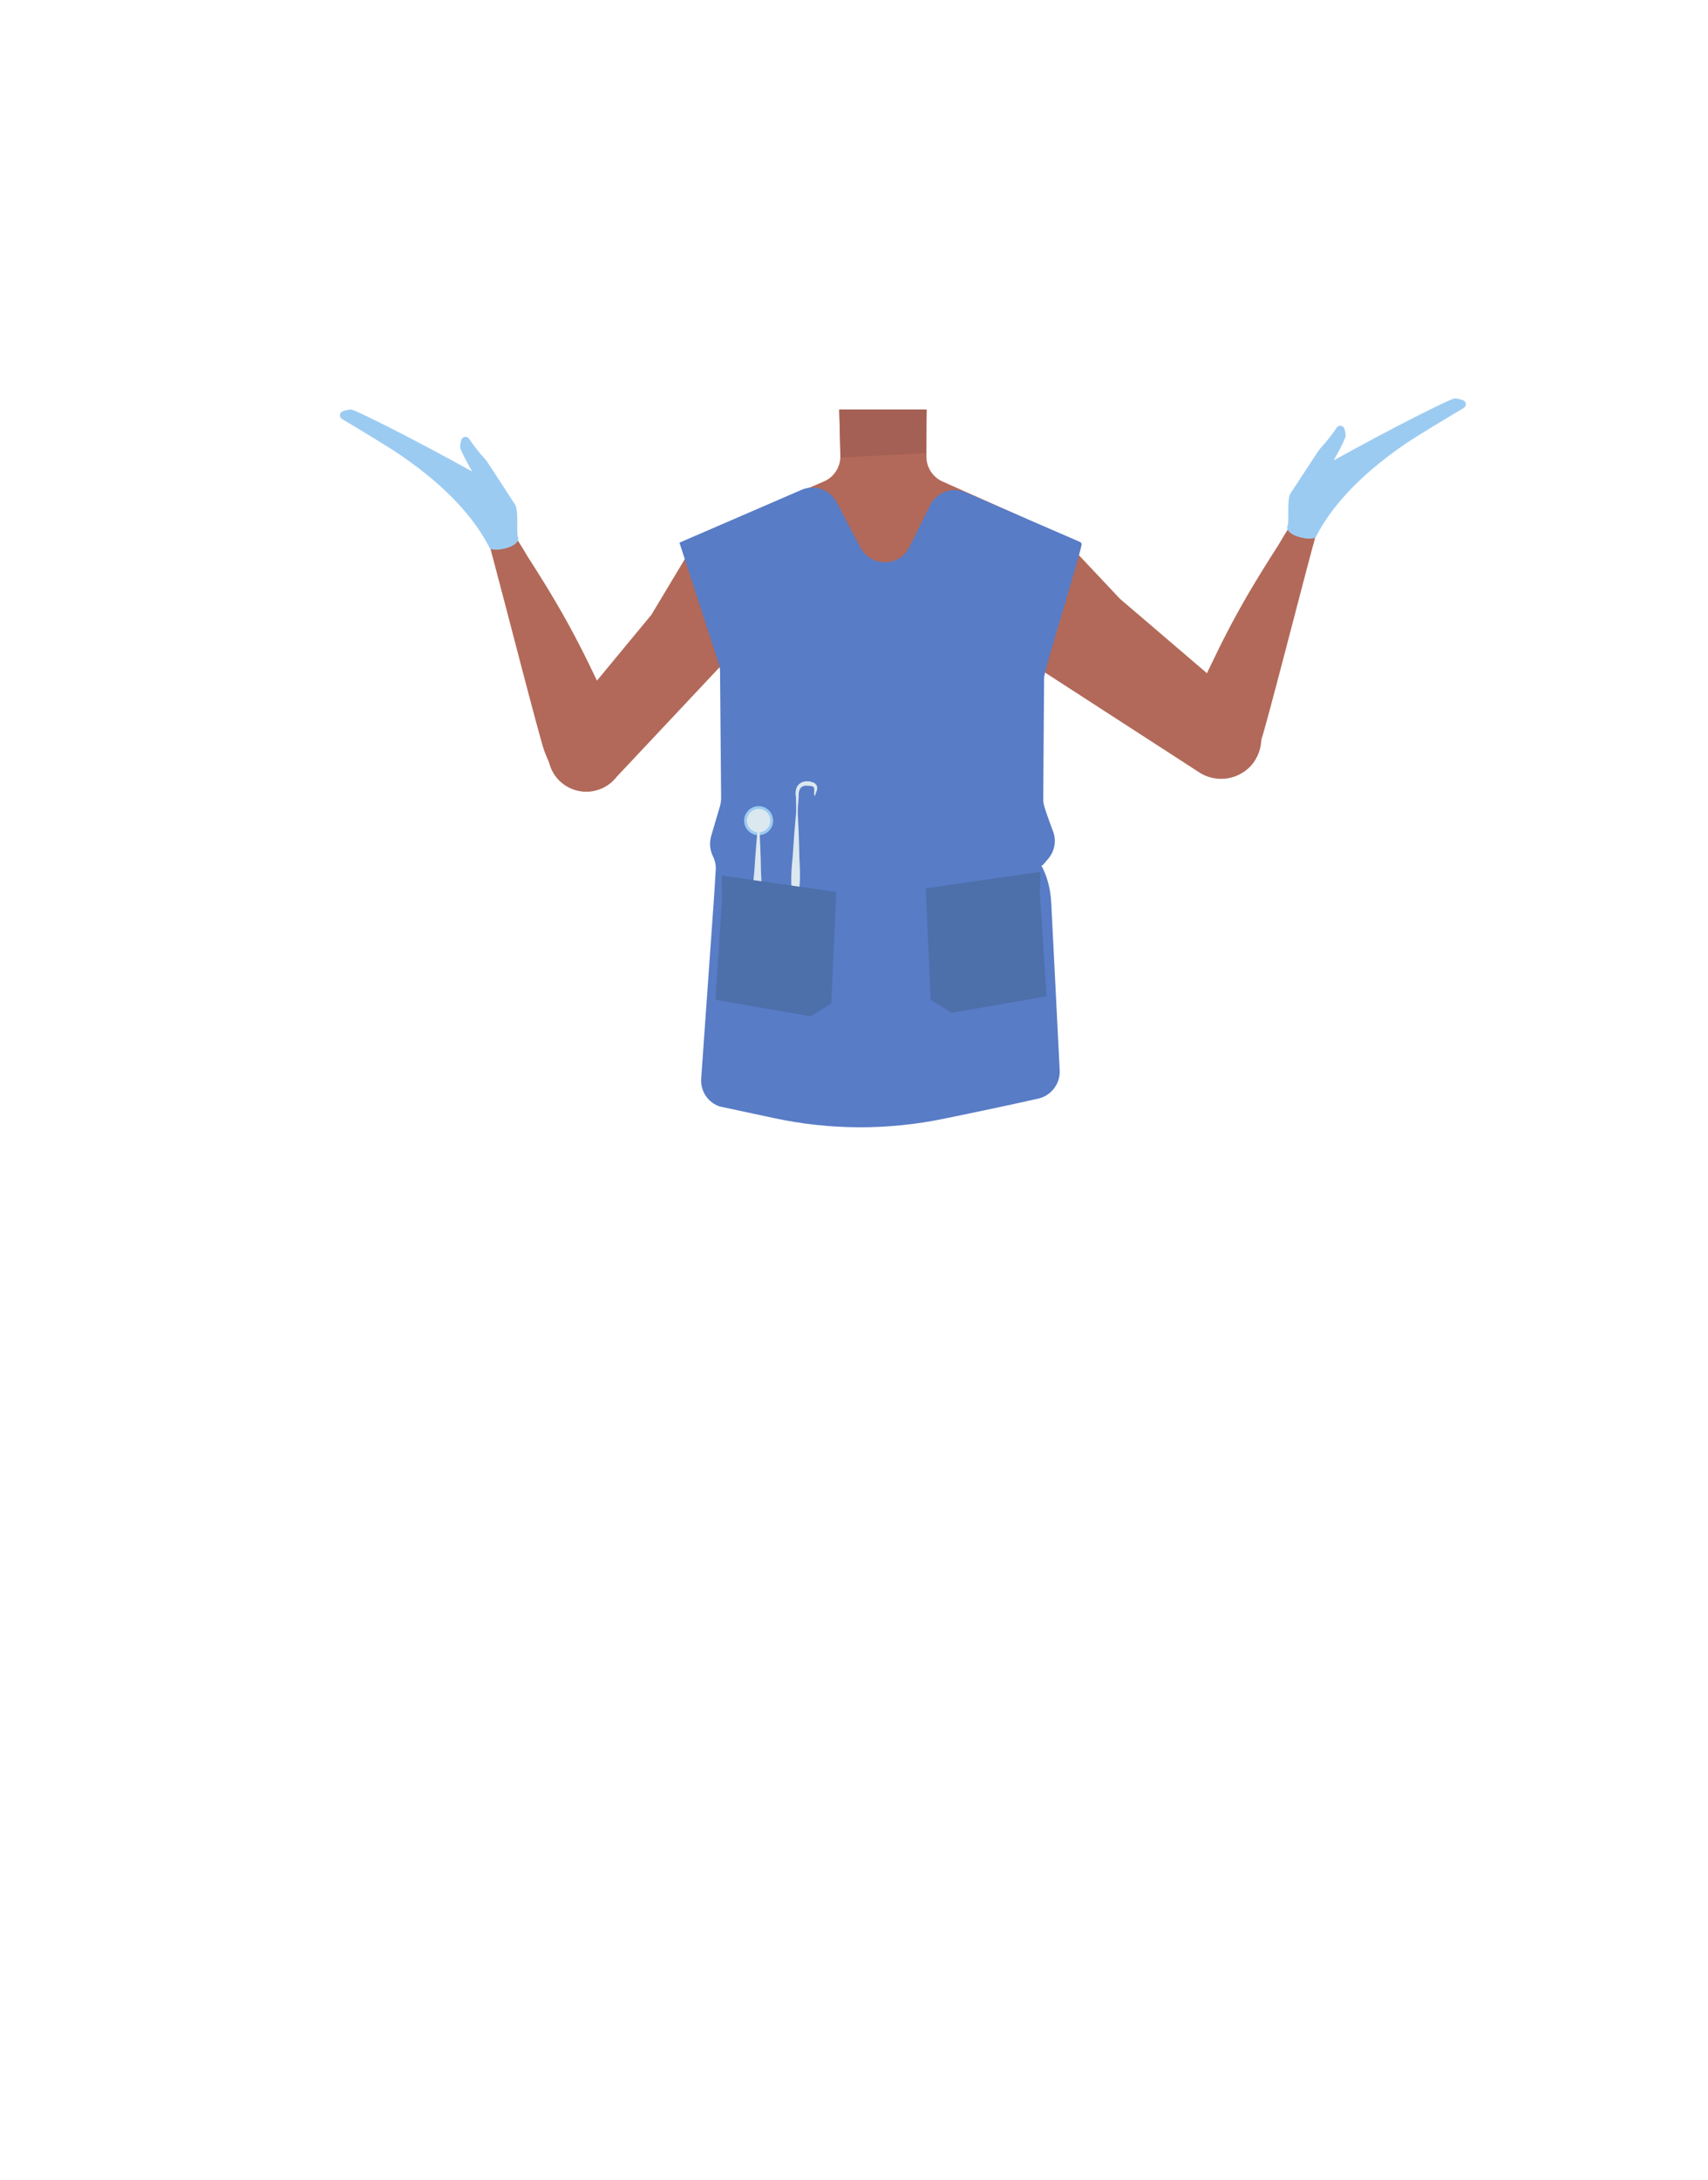<?xml version="1.0" encoding="utf-8"?>
<!-- Generator: Adobe Illustrator 26.0.2, SVG Export Plug-In . SVG Version: 6.00 Build 0)  -->
<svg version="1.1" id="Layer_1" xmlns="http://www.w3.org/2000/svg" xmlns:xlink="http://www.w3.org/1999/xlink" x="0px" y="0px"
	 viewBox="0 0 788 1005.1" style="enable-background:new 0 0 788 1005.1;" xml:space="preserve">
<style type="text/css">
	.st0{fill:#B26959;}
	.st1{fill:#9CCBF2;}
	.st2{fill:#587CC6;}
	.st3{fill:#4D6FAA;}
	.st4{fill:#DCE8EF;}
	.st5{fill:#A56055;}
</style>
<path class="st0" d="M331.1,269.6L339,288l135.6,2.4l6.1-16.4c0.5-1.3,2.4-0.7,2.1,0.6l-8.1,30.7l77.6,50.2c8.2,6,19.7,4.4,25.9-3.7
	c5.9-8,4.7-19.2-2.9-25.6l-58.6-50.1l-24.3-25.8c-1.5-1.6-3.3-2.9-5.3-3.8l-14-6.2"/>
<path class="st0" d="M473.4,239.2L434.8,222c-4.5-2-7.4-6.5-7.4-11.5l0.1-21.7h-40.3l0.5,21.4c0.1,5.1-2.9,9.8-7.6,11.8l-30.6,13.1
	l-2.5,87.6h83.5L473.4,239.2z"/>
<path class="st0" d="M349.4,236.2l-27.2,11.6c-0.2,0.1-0.3,0.2-0.5,0.4l-21.2,35.3l-43.6,52.7c-6.2,7.5-5.2,18.6,2.3,24.8
	c7.5,6.2,18.6,5.2,24.9-2.3c0.1-0.1,0.2-0.2,0.2-0.3l54.7-58.2l-9.8-29.9c-0.4-1.2,1.4-1.9,1.9-0.7"/>
<path class="st0" d="M562.8,356.2c10.6,3.5,15.8-6.2,19.1-15.1c2.3-6.4,18.7-70.5,23.4-87.8c2.7-9.8,4.3-15-1.3-17.1
	c-5.2-1.9-12.3,12.2-14.5,15.6c-20.9,32.4-27,46.7-41.4,77.1C539.9,346.1,559.2,355,562.8,356.2z"/>
<path class="st1" d="M609,206.9c2.8-3,5.4-6.3,7.7-9.7c1-1.4,3.1-1.1,3.6,0.6c0.3,1.1,0.6,2.3,0.5,3.3c-0.3,2.1-5.5,11.2-5.5,11.2
	l0,0c25.3-14.1,52.5-27.8,55.5-28.5c0.9-0.2,2.6,0.2,4.1,0.7c1.6,0.6,1.9,2.7,0.4,3.6c-6.9,4.1-22,13.2-27,16.6
	c-22,15.1-34.4,29.6-41.2,42.8c-1.2,2.3-15.1-0.2-13-5.3c0.7-1.8-0.5-12,1.3-14.7C602.4,216.7,608.7,207.2,609,206.9z"/>
<path class="st0" d="M270.2,361.3c-10.6,3.5-15.8-6.2-19.1-15.1c-2.3-6.4-18.7-70.4-23.4-87.8c-2.6-9.8-4.3-15,1.4-17.1
	c5.1-1.9,12.3,12.2,14.5,15.6c20.9,32.4,26.9,46.7,41.4,77.1C293.1,351.3,273.9,360.1,270.2,361.3z"/>
<path class="st1" d="M224.1,212c-2.8-3-5.4-6.3-7.7-9.7c-1-1.4-3.1-1.1-3.6,0.6c-0.3,1.1-0.6,2.3-0.5,3.3c0.3,2.1,5.5,11.2,5.5,11.2
	l0,0c-25.3-14.1-52.6-27.8-55.5-28.5c-0.9-0.2-2.6,0.2-4.1,0.7c-1.6,0.6-1.9,2.7-0.4,3.6c6.9,4.1,22,13.2,26.9,16.6
	c22,15,34.4,29.6,41.2,42.8c1.2,2.3,15.1-0.2,13-5.3c-0.7-1.8,0.5-12-1.3-14.7C230.6,221.8,224.4,212.3,224.1,212z"/>
<path class="st2" d="M480.4,399h0.6l2.5-2.9c3.1-3.6,4-8.5,2.3-12.9c-2-5.3-4.5-12-4.5-14c0.2-24.3,0.4-54.9,0.4-56.8
	c0-3.1,15.7-53.1,17.3-61.2c0.1-0.5-0.2-1.1-0.7-1.3L445.5,227c-6.2-2.7-13.4,0-16.4,6l-9.5,19.2c-4.6,9.3-17.8,9.4-22.6,0.3
	l-11-20.9c-3.1-5.9-10.2-8.4-16.3-5.7l-56.2,24.3c0,0,0,0,0,0.1l18.1,55.7c0.4,1.2,0.6,2.5,0.6,3.8l0.5,58.1c0,1.3-0.2,2.5-0.5,3.7
	l-4.1,13.9c-0.9,3.1-0.6,6.4,0.8,9.3l0,0c1,2,1.5,4.2,1.3,6.4c-0.2,3.8-0.6,9.9-0.9,14.3l-5.8,81.8c-0.4,5.8,3.1,11.1,8.6,12.9
	l24.8,5.3c25.9,5.6,52.7,5.7,78.7,0.3c16.6-3.4,34.1-7.1,43.6-9.3c5.9-1.4,10-6.9,9.7-13l-3.9-77.2
	C484.7,409.9,483.1,403.9,480.4,399z"/>
<polygon class="st3" points="479.7,411.8 482.8,459.4 439,467 429.4,461 427.1,409.6 480,402 "/>
<circle class="st1" cx="350" cy="378.4" r="6.7"/>
<circle class="st4" cx="350" cy="378.4" r="5.4"/>
<g>
	<path class="st4" d="M350.2,378.4c0.4,7.9,0.8,15.8,0.9,23.7c0.3,5.9,0.6,11.8-0.5,17.7c-0.3,2-0.7,3.9-1.3,5.9h-0.4
		c-2-7.8-1.8-15.8-0.9-23.7c0.5-7.9,1.1-15.7,1.9-23.6C349.8,378.4,350.2,378.4,350.2,378.4L350.2,378.4z"/>
</g>
<g>
	<path class="st4" d="M367.9,371.6c0.4,7.9,0.8,15.8,0.9,23.7c0.3,5.9,0.6,11.8-0.5,17.7c-0.3,2-0.7,3.9-1.3,5.9h-0.4
		c-2-7.8-1.8-15.8-0.9-23.7c0.5-7.9,1.1-15.7,1.9-23.6C367.5,371.6,367.9,371.6,367.9,371.6L367.9,371.6z"/>
</g>
<polygon class="st3" points="333.2,413.5 330.1,461 374,468.6 383.5,462.7 385.8,411.3 332.9,403.7 "/>
<g>
	<path class="st4" d="M367.5,376.9c-0.1-3-0.3-7-0.3-9.5c-1-5.1,2.5-8.3,7.5-6.8c2.2,0.6,2.8,2.4,2,4.4c-0.3,0.7-0.5,1.3-0.7,2h-0.2
		c-0.5-1.2,0.2-3-0.4-4c-0.3-0.6-1.9-0.7-3.1-0.7c-3-0.3-4,2.2-3.8,4.8c-0.2,3.2-0.5,6.5-0.7,9.7
		C367.7,376.9,367.5,376.9,367.5,376.9L367.5,376.9z"/>
</g>
<polygon class="st5" points="387.2,188.8 427.5,188.8 427.2,208.9 387.8,211 "/>
</svg>

